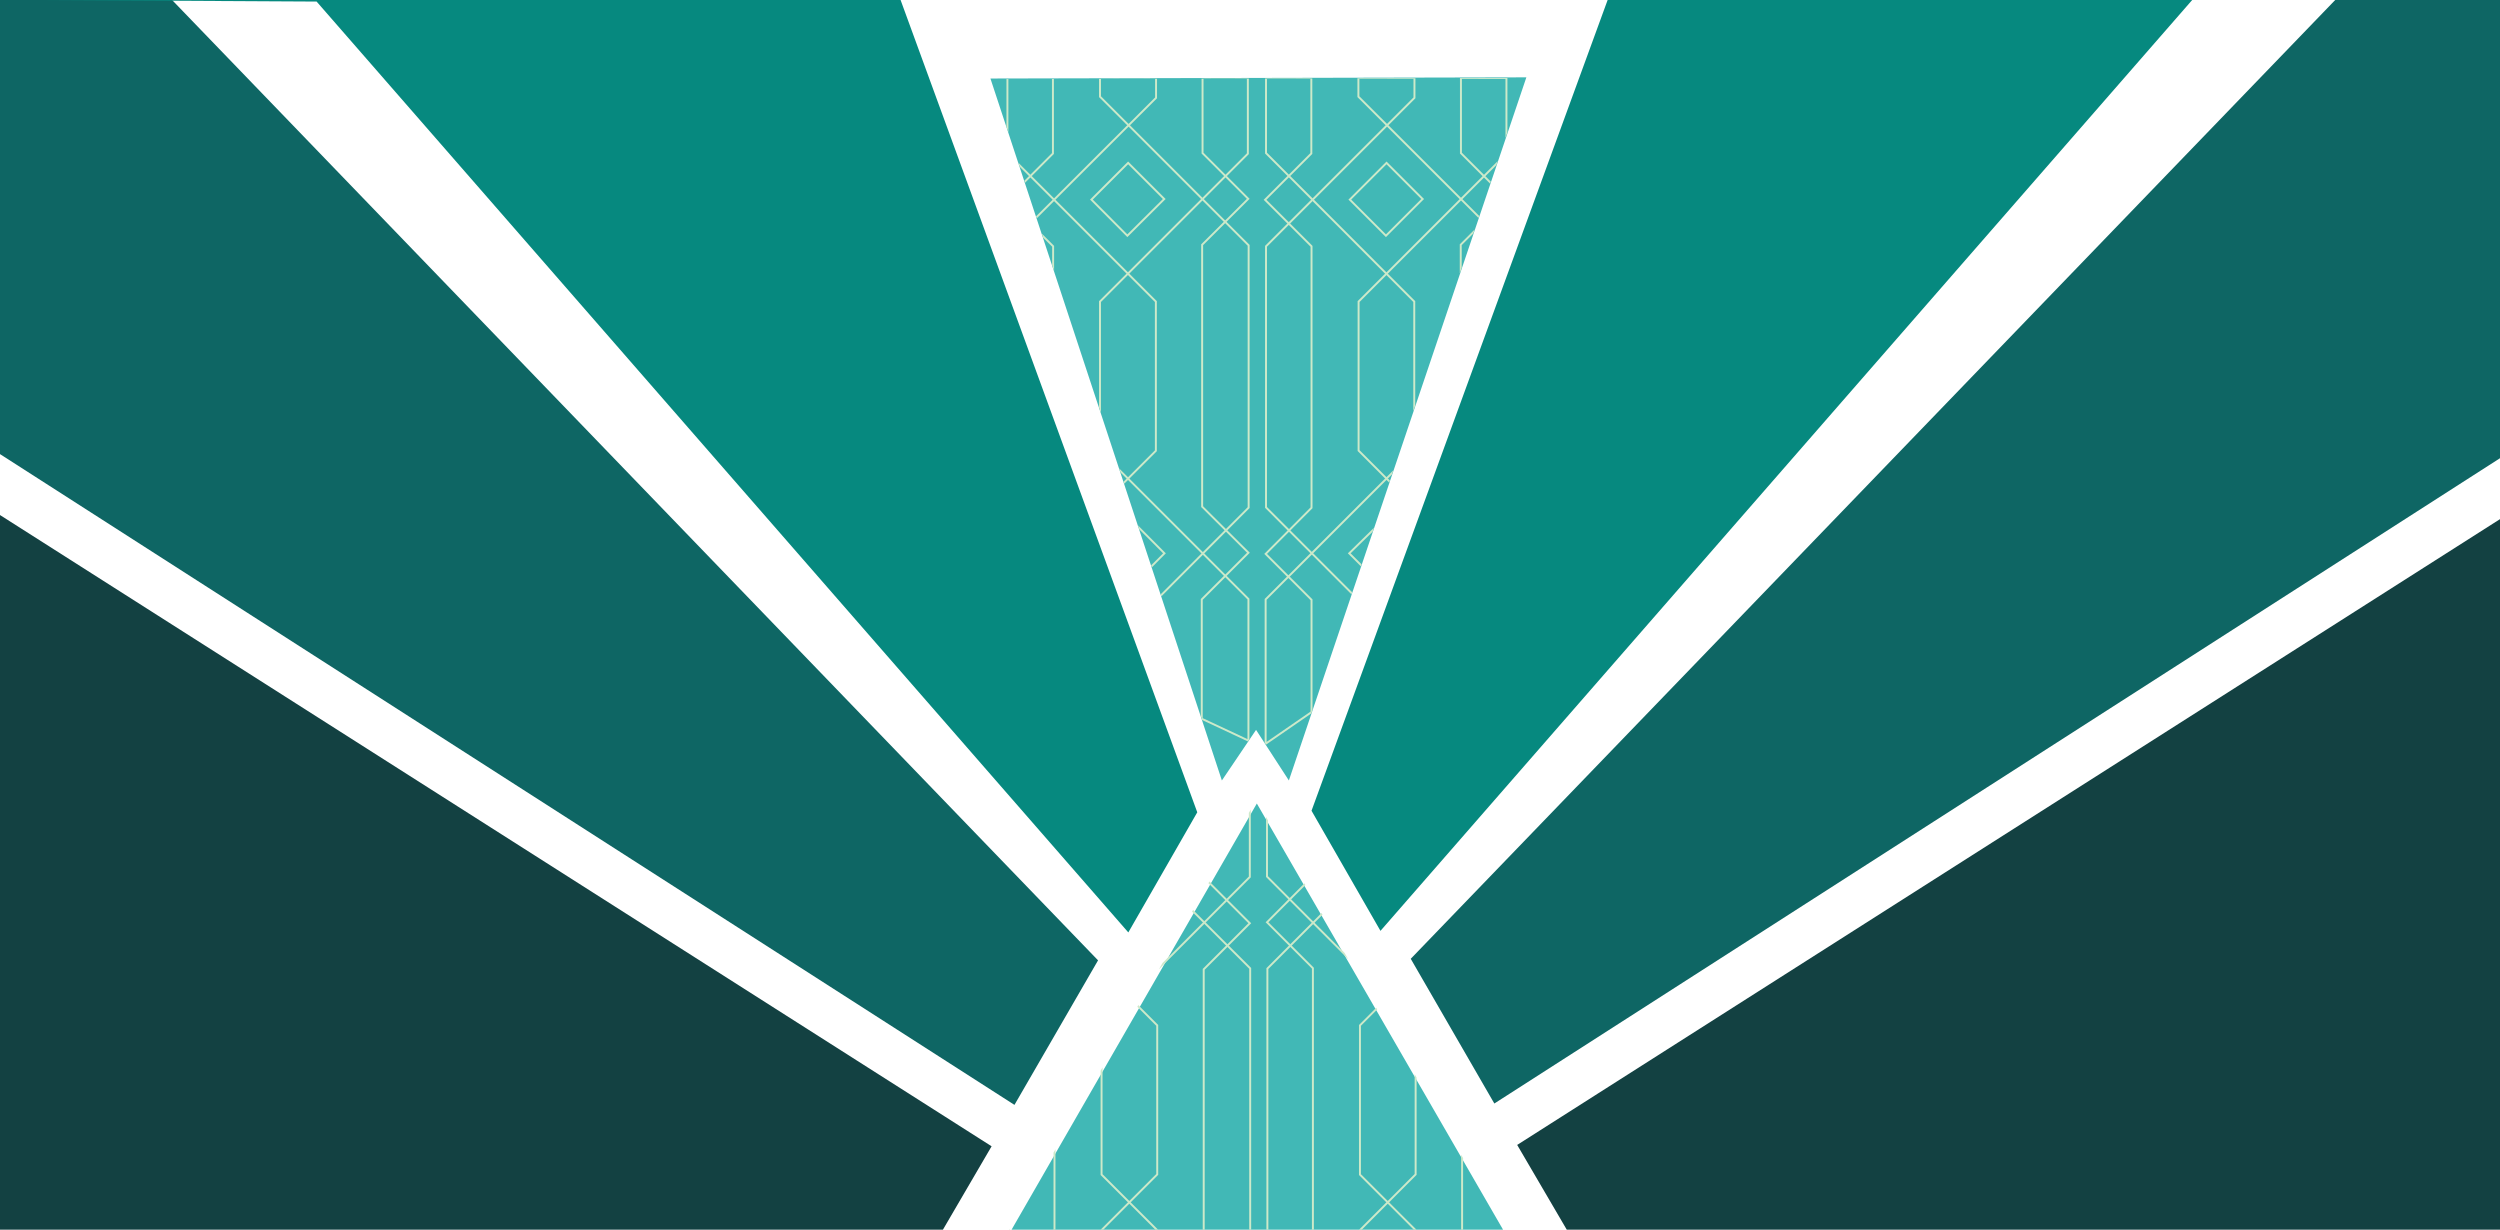 <?xml version="1.0" encoding="utf-8"?>
<!-- Generator: Adobe Illustrator 21.0.0, SVG Export Plug-In . SVG Version: 6.00 Build 0)  -->
<svg version="1.1" id="Layer_1" xmlns="http://www.w3.org/2000/svg" xmlns:xlink="http://www.w3.org/1999/xlink" x="0px" y="0px"
	 viewBox="0 0 1280 629.6" style="enable-background:new 0 0 1280 629.6;" xml:space="preserve">
<style type="text/css">
	.st0{fill:#41B8B6;}
	.st1{fill:#134142;}
	.st2{fill:#0E6664;}
	.st3{fill:#06897F;}
	.st4{clip-path:url(#SVGID_2_);}
	.st5{fill:none;stroke:#CDE9C9;stroke-miterlimit:10;}
	.st6{clip-path:url(#SVGID_4_);}
</style>
<title>dandy</title>
<polygon class="st0" points="643.5,411.4 772.8,635.2 514.7,635.2 "/>
<polygon class="st1" points="804.7,633.9 776.8,586.2 1280,265.8 1280,633.2 "/>
<polygon class="st2" points="1196.4,-0.8 722.3,490.9 765.1,565 1280,234.6 1280,-0.8 "/>
<polygon class="st3" points="706.8,476.6 671.5,415.1 823.4,-0.8 1266.5,-0.8 1122.4,0 "/>
<polygon class="st0" points="507.1,40.2 781.5,39.6 659.9,399.6 643.1,373.7 625.6,399.6 "/>
<g>
	<defs>
		<polygon id="SVGID_1_" points="507.3,40.5 781.2,39.9 659.9,399.3 643.1,373.5 625.6,399.3 		"/>
	</defs>
	<clipPath id="SVGID_2_">
		<use xlink:href="#SVGID_1_"  style="overflow:visible;"/>
	</clipPath>
	<g class="st4">
		<polygon class="st5" points="563.2,39.9 563.2,49.5 639.3,125.6 639.3,259.9 563.4,335.9 563.2,344.7 591.7,344.7 591.7,335.7 
			515.8,259.8 515.8,126.1 591.9,50.1 591.9,39.9 		"/>
		<polygon class="st5" points="577.6,83.4 596.1,101.9 577.2,120.7 558.8,102.2 		"/>
		<polygon class="st5" points="615.7,39.9 615.7,78.4 639.1,101.8 615.5,125.3 615.5,259.4 639.2,283 615.3,306.9 615.3,368 
			639.2,379.2 639.2,306.7 563.2,230.7 563.2,154.4 638.9,78.7 638.9,39.9 		"/>
		<polygon class="st5" points="515.8,39.9 515.8,78.4 591.8,154.4 591.8,230.8 515.6,306.9 515.6,345.1 539.2,345.1 539.2,307.1 
			515.6,283.6 539.2,260 539.2,126.1 515.4,102.3 539.1,78.6 539.1,39.9 		"/>
		<polygon class="st5" points="577.6,264.6 596.2,283.3 577.4,302.2 558.5,283.3 		"/>
		<polygon class="st5" points="695.5,39.9 695.5,49.5 771.7,125.6 771.7,259.9 695.7,335.9 695.5,344.7 724,344.7 724,335.7 
			648.2,259.8 648.2,126.1 724.2,50.1 724.2,39.9 		"/>
		<polygon class="st5" points="709.9,83.4 728.4,101.9 709.6,120.7 691.1,102.2 		"/>
		<polygon class="st5" points="748,39.9 748,78.4 771.4,101.8 747.9,125.3 747.9,259.4 771.5,283 747.6,306.9 747.6,345.1 
			771.5,345.1 771.5,306.7 695.6,230.7 695.6,154.4 771.3,78.7 771.3,39.9 		"/>
		<polygon class="st5" points="648.2,39.9 648.2,78.4 724.1,154.4 724.1,230.8 648,306.9 648,380.8 671.5,364.6 671.5,307.1 
			648,283.6 671.5,260 671.5,126.1 647.7,102.3 671.4,78.6 671.4,39.9 		"/>
		<polygon class="st5" points="709.9,264.6 728.6,283.3 709.7,302.2 690.8,283.3 		"/>
	</g>
</g>
<g>
	<defs>
		<polygon id="SVGID_3_" points="643.2,409.6 772.3,633.1 514.7,633.1 		"/>
	</defs>
	<clipPath id="SVGID_4_">
		<use xlink:href="#SVGID_3_"  style="overflow:visible;"/>
	</clipPath>
	<g class="st6">
		<polygon class="st5" points="563.9,715.8 563.9,706.3 640.1,630.1 640.1,495.8 564.1,419.9 563.9,411 592.4,411 592.4,420 
			516.5,495.9 516.5,629.6 592.6,705.7 592.6,715.8 		"/>
		<polygon class="st5" points="616.4,715.8 616.4,677.3 639.8,653.9 616.3,630.4 616.3,496.3 639.9,472.7 616,448.8 616,387.7 
			639.9,376.5 639.9,449 564,525 564,601.4 639.7,677 639.7,715.8 		"/>
		<polygon class="st5" points="516.5,715.8 516.5,677.3 592.5,601.3 592.5,525 516.4,448.8 516.4,410.6 539.9,410.6 539.9,448.6 
			516.4,472.2 539.9,495.7 539.9,629.6 516.1,653.4 539.8,677.1 539.8,715.8 		"/>
		<polygon class="st5" points="578.3,491.1 597,472.5 578.1,453.6 559.2,472.5 		"/>
		<polygon class="st5" points="696.2,715.8 696.2,706.3 772.4,630.1 772.4,495.8 696.4,419.9 696.2,411 724.7,411 724.7,420 
			648.9,495.9 648.9,629.6 725,705.7 725,715.8 		"/>
		<polygon class="st5" points="748.8,715.8 748.8,677.3 772.1,653.9 748.6,630.4 748.6,496.3 772.3,472.7 748.4,448.8 748.4,410.6 
			772.3,410.6 772.3,449 696.3,525 696.3,601.4 772,677 772,715.8 		"/>
		<polygon class="st5" points="648.9,715.8 648.9,677.3 724.8,601.3 724.8,525 648.7,448.8 648.7,375 672.2,391.1 672.2,448.6 
			648.7,472.2 672.2,495.7 672.2,629.6 648.4,653.4 672.1,677.1 672.1,715.8 		"/>
		<polygon class="st5" points="710.7,491.1 729.3,472.5 710.4,453.6 691.5,472.5 		"/>
	</g>
</g>
<polygon class="st1" points="479.8,634.7 507.7,586.9 0,263.7 0,634 "/>
<polygon class="st2" points="88.1,0 562.2,491.7 519.4,565.7 0,232.5 0,0 "/>
<polygon class="st3" points="577.7,477.4 613,415.9 461.1,0 18,0 162.1,0.8 "/>
<g>
	<defs>
		<rect id="SVGID_5_" x="-453.5" y="42.4" width="281.6" height="281.6"/>
	</defs>
	<clipPath id="SVGID_6_">
		<use xlink:href="#SVGID_5_"  style="overflow:visible;"/>
	</clipPath>
</g>
</svg>
